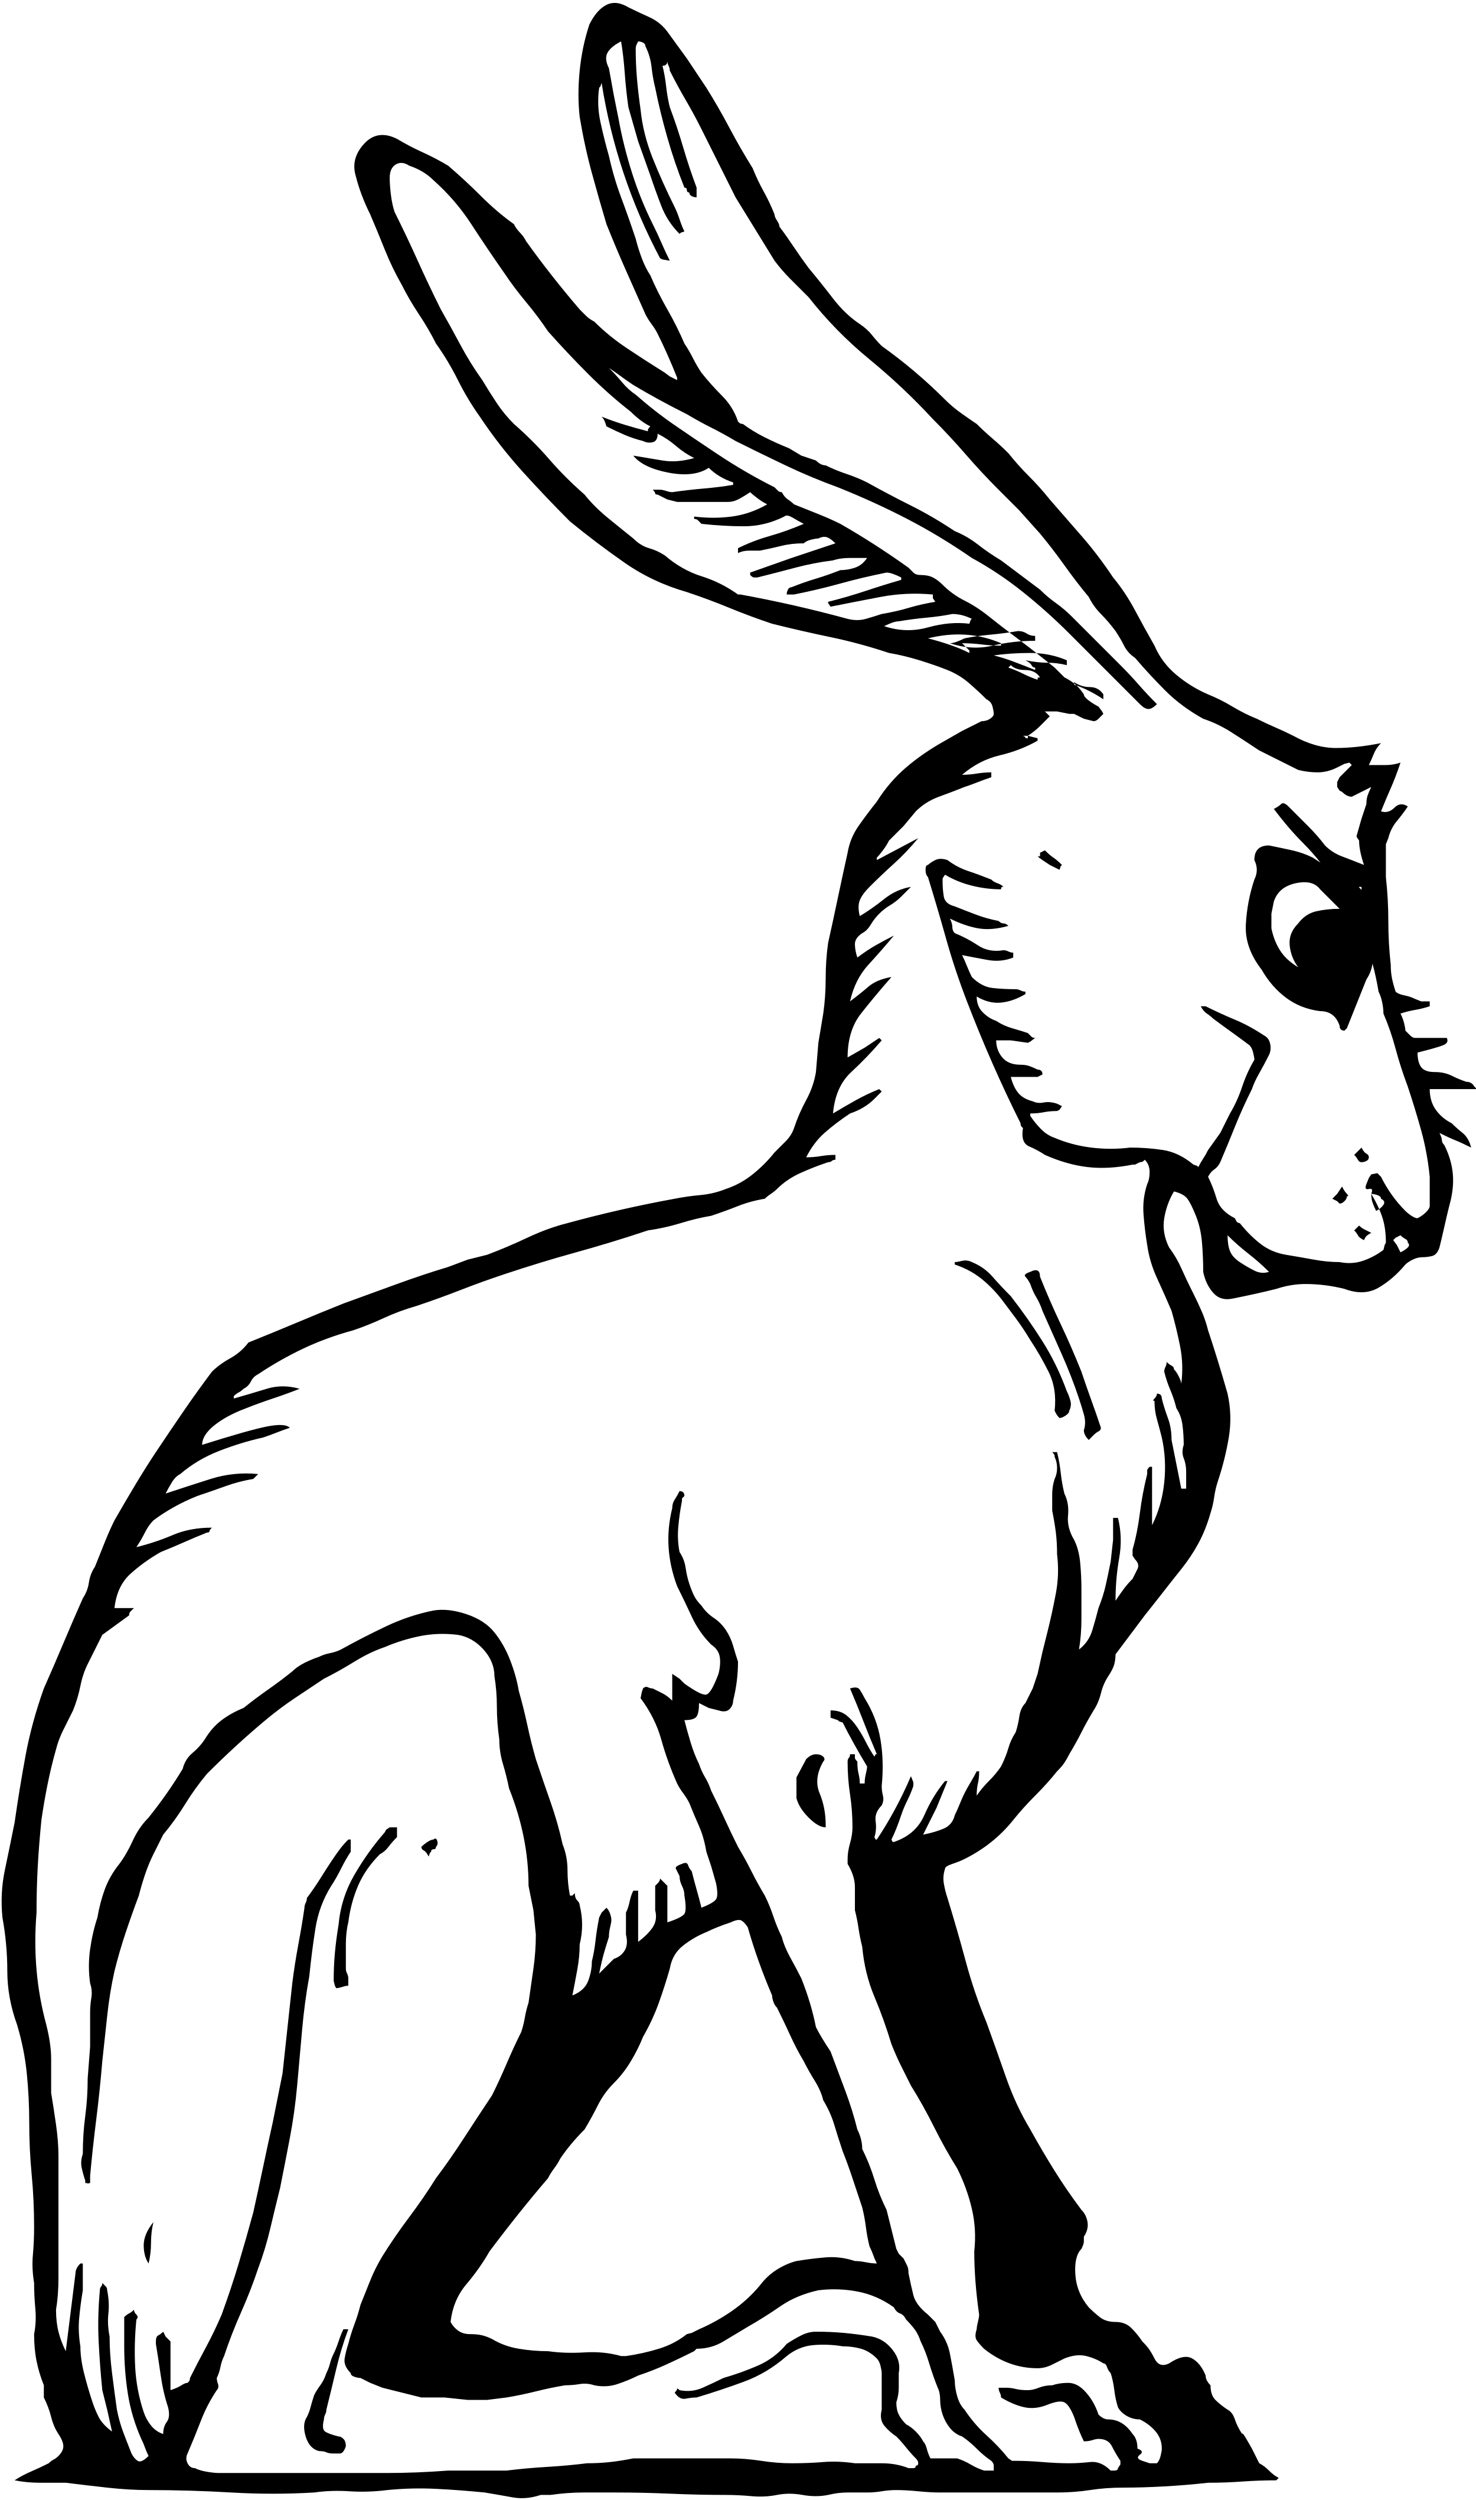 <?xml version="1.0" ?>
<svg xmlns="http://www.w3.org/2000/svg" viewBox="-1.0 0 606.0 1026.0">
	<path transform="rotate(180 0 192) translate(0 -577.0) scale(-1 1)" d="M 424.0,698.0 Q 415.0,698.0 406.5,696.0 Q 398.0,694.0 389.0,697.0 Q 390.0,697.0 391.5,697.5 Q 393.0,698.0 395.0,699.0 Q 400.0,700.0 405.5,700.5 Q 411.0,701.0 417.0,702.0 Q 419.0,702.0 420.5,701.0 Q 422.0,700.0 424.0,700.0 L 424.0,698.5 L 424.0,698.0 L 424.0,698.0 M 424.0,686.0 Q 419.0,688.0 415.0,689.5 Q 411.0,691.0 407.0,692.0 Q 414.0,693.0 422.0,693.0 Q 430.0,693.0 437.0,690.0 L 437.0,689.0 L 437.0,688.0 Q 433.0,689.0 429.0,689.0 Q 425.0,689.0 420.0,690.0 Q 422.0,689.0 422.5,688.0 Q 423.0,687.0 424.0,687.0 L 424.0,686.0 L 424.0,686.0 L 424.0,686.0 M 595.0,500.0 Q 591.0,502.0 588.5,505.5 Q 586.0,509.0 586.0,514.0 L 606.0,514.0 Q 605.0,514.0 604.0,515.5 Q 603.0,517.0 601.0,517.0 Q 598.0,518.0 595.0,519.5 Q 592.0,521.0 588.0,521.0 Q 584.0,521.0 582.5,523.0 Q 581.0,525.0 581.0,529.0 Q 589.0,531.0 591.5,532.0 Q 594.0,533.0 593.0,535.0 L 586.5,535.0 L 580.0,535.0 Q 579.0,535.0 578.0,536.0 L 576.0,538.0 Q 576.0,539.0 575.5,541.0 Q 575.0,543.0 574.0,545.0 Q 577.0,546.0 580.0,546.5 Q 583.0,547.0 586.0,548.0 L 586.0,549.0 L 586.0,550.0 L 582.5,550.0 Q 582.5,550.0 580.0,551.0 Q 578.0,552.0 575.5,552.5 Q 573.0,553.0 572.0,554.0 Q 571.0,557.0 570.5,559.5 Q 570.0,562.0 570.0,565.0 Q 569.0,574.0 569.0,583.0 Q 569.0,592.0 568.0,601.0 L 568.0,606.0 L 568.0,611.0 L 568.0,614.5 Q 568.0,614.5 569.0,617.0 Q 570.0,621.0 572.5,624.0 Q 575.0,627.0 577.0,630.0 Q 574.0,632.0 571.5,629.5 Q 569.0,627.0 566.0,628.0 Q 568.0,633.0 570.0,637.5 Q 572.0,642.0 574.0,648.0 Q 571.0,647.0 568.0,647.0 L 561.0,647.0 Q 562.0,649.0 563.0,651.5 Q 564.0,654.0 566.0,656.0 Q 556.0,654.0 547.5,654.0 Q 539.0,654.0 530.0,659.0 Q 526.0,661.0 522.5,662.5 Q 519.0,664.0 515.0,666.0 Q 510.0,668.0 505.0,671.0 Q 500.0,674.0 495.0,676.0 Q 488.0,679.0 482.0,684.0 Q 476.0,689.0 473.0,696.0 Q 469.0,703.0 465.0,710.5 Q 461.0,718.0 456.0,724.0 Q 450.0,733.0 443.5,740.5 Q 437.0,748.0 430.0,756.0 Q 426.0,761.0 421.5,765.5 Q 417.0,770.0 413.0,775.0 Q 410.0,778.0 406.5,781.0 Q 403.0,784.0 400.0,787.0 Q 397.0,789.0 393.5,791.5 Q 390.0,794.0 387.0,797.0 Q 381.0,803.0 374.5,808.5 Q 368.0,814.0 361.0,819.0 Q 359.0,821.0 357.0,823.5 Q 355.0,826.0 352.0,828.0 Q 346.0,832.0 341.0,838.5 Q 336.0,845.0 331.0,851.0 Q 328.0,855.0 325.0,859.5 Q 322.0,864.0 319.0,868.0 Q 319.0,869.0 318.0,870.5 Q 317.0,872.0 317.0,873.0 Q 315.0,878.0 312.5,882.5 Q 310.0,887.0 308.0,892.0 Q 303.0,900.0 298.5,908.5 Q 294.0,917.0 289.0,925.0 L 281.0,937.0 Q 281.0,937.0 273.0,948.0 Q 270.0,952.0 265.5,954.0 Q 261.0,956.0 257.0,958.0 Q 252.0,961.0 248.0,959.0 Q 244.0,957.0 241.0,951.0 Q 238.0,942.0 237.0,932.0 Q 236.0,922.0 237.0,913.0 Q 239.0,901.0 242.0,890.0 Q 245.0,879.0 248.0,869.0 Q 252.0,859.0 256.0,850.0 L 264.0,832.0 Q 265.0,830.0 266.5,828.0 Q 268.0,826.0 269.0,824.0 Q 271.0,820.0 273.0,815.5 Q 275.0,811.0 277.0,806.0 L 277.0,805.5 L 277.0,805.0 L 274.0,806.5 Q 274.0,806.5 272.0,808.0 Q 264.0,813.0 256.5,818.0 Q 249.0,823.0 243.0,829.0 Q 241.0,830.0 239.5,831.5 L 237.0,834.0 Q 231.0,841.0 225.5,848.0 Q 220.0,855.0 215.0,862.0 Q 214.0,864.0 212.5,865.5 Q 211.0,867.0 210.0,869.0 Q 203.0,874.0 196.5,880.5 Q 190.0,887.0 183.0,893.0 Q 178.0,896.0 172.5,898.5 Q 167.0,901.0 162.0,904.0 Q 154.0,908.0 148.5,902.0 Q 143.0,896.0 145.0,889.0 Q 146.0,885.0 147.5,881.0 Q 149.0,877.0 151.0,873.0 Q 154.0,866.0 157.0,858.5 Q 160.0,851.0 164.0,844.0 Q 167.0,838.0 171.0,832.0 Q 175.0,826.0 178.0,820.0 Q 183.0,813.0 187.0,805.0 Q 191.0,797.0 196.0,790.0 Q 204.0,778.0 213.5,767.5 Q 223.0,757.0 233.0,747.0 Q 244.0,738.0 255.5,730.0 Q 267.0,722.0 281.0,718.0 Q 290.0,715.0 298.5,711.5 Q 307.0,708.0 316.0,705.0 Q 328.0,702.0 340.0,699.5 Q 352.0,697.0 364.0,693.0 Q 370.0,692.0 376.5,690.0 Q 383.0,688.0 388.0,686.0 Q 393.0,684.0 397.0,680.5 Q 401.0,677.0 404.0,674.0 Q 406.0,673.0 406.5,671.0 Q 407.0,669.0 407.0,668.0 Q 407.0,667.0 405.5,666.0 Q 404.0,665.0 402.0,665.0 L 394.0,661.0 Q 394.0,661.0 387.0,657.0 Q 378.0,652.0 371.0,646.0 Q 364.0,640.0 359.0,632.0 Q 355.0,627.0 351.5,622.0 Q 348.0,617.0 347.0,611.0 Q 345.0,602.0 343.0,592.5 Q 341.0,583.0 339.0,574.0 Q 338.0,567.0 338.0,559.5 Q 338.0,552.0 337.0,545.0 L 335.0,533.0 Q 335.0,533.0 334.0,521.0 Q 333.0,515.0 330.0,509.5 Q 327.0,504.0 325.0,498.0 Q 324.0,495.0 321.5,492.5 L 317.0,488.0 Q 313.0,483.0 308.0,479.0 Q 303.0,475.0 297.0,473.0 Q 292.0,471.0 286.5,470.5 Q 281.0,470.0 276.0,469.0 Q 265.0,467.0 254.0,464.5 Q 243.0,462.0 232.0,459.0 Q 224.0,457.0 215.5,453.0 Q 207.0,449.0 199.0,446.0 L 191.0,444.0 Q 191.0,444.0 183.0,441.0 Q 173.0,438.0 162.0,434.0 L 140.0,426.0 Q 130.0,422.0 120.5,418.0 Q 111.0,414.0 101.0,410.0 Q 98.0,406.0 93.5,403.5 Q 89.0,401.0 86.0,398.0 Q 80.0,390.0 74.5,382.0 Q 69.0,374.0 63.0,365.0 Q 59.0,359.0 54.5,351.5 Q 50.0,344.0 46.0,337.0 Q 44.0,333.0 42.0,328.0 L 38.0,318.0 Q 36.0,315.0 35.5,311.5 Q 35.0,308.0 33.0,305.0 Q 29.0,296.0 25.0,286.5 Q 21.0,277.0 17.0,268.0 Q 12.0,254.0 9.5,240.5 Q 7.0,227.0 5.0,213.0 Q 3.0,203.0 1.0,193.5 Q -1.0,184.0 0.0,174.0 Q 2.0,163.0 2.0,152.0 Q 2.0,141.0 6.0,130.0 Q 9.0,120.0 10.0,110.0 Q 11.0,100.0 11.0,90.0 Q 11.0,79.0 12.0,68.5 Q 13.0,58.0 13.0,47.0 Q 13.0,41.0 12.5,35.5 Q 12.0,30.0 13.0,24.0 Q 13.0,19.0 13.5,13.5 Q 14.0,8.0 13.0,3.0 Q 13.0,-3.0 14.0,-8.0 Q 15.0,-13.0 17.0,-18.0 L 17.0,-20.5 L 17.0,-23.0 Q 19.0,-27.0 20.0,-31.0 Q 21.0,-35.0 23.0,-38.0 Q 25.0,-41.0 25.0,-43.0 Q 25.0,-45.0 23.0,-47.0 Q 22.0,-48.0 21.0,-48.5 Q 20.0,-49.0 19.0,-50.0 Q 15.0,-52.0 11.5,-53.5 Q 8.0,-55.0 5.0,-57.0 Q 10.0,-58.0 15.5,-58.0 L 26.0,-58.0 Q 34.0,-59.0 43.0,-60.0 Q 52.0,-61.0 60.0,-61.0 Q 77.0,-61.0 94.0,-62.0 Q 111.0,-63.0 128.0,-62.0 Q 135.0,-61.0 142.5,-61.5 Q 150.0,-62.0 158.0,-61.0 Q 168.0,-60.0 178.0,-60.5 Q 188.0,-61.0 198.0,-62.0 Q 204.0,-63.0 209.5,-64.0 Q 215.0,-65.0 221.0,-63.0 L 223.0,-63.0 L 225.0,-63.0 Q 232.0,-62.0 238.5,-62.0 L 252.0,-62.0 Q 263.0,-62.0 274.5,-62.5 Q 286.0,-63.0 297.0,-63.0 Q 302.0,-63.0 307.5,-63.5 Q 313.0,-64.0 318.0,-63.0 Q 323.0,-62.0 328.5,-63.0 Q 334.0,-64.0 339.0,-63.0 Q 343.0,-62.0 347.0,-62.0 L 355.0,-62.0 Q 358.0,-62.0 361.0,-61.5 Q 364.0,-61.0 367.0,-61.0 Q 371.0,-61.0 376.0,-61.5 Q 381.0,-62.0 385.0,-62.0 L 398.5,-62.0 L 412.0,-62.0 L 422.5,-62.0 L 433.0,-62.0 Q 440.0,-62.0 446.5,-61.0 Q 453.0,-60.0 460.0,-60.0 Q 468.0,-60.0 477.0,-59.5 Q 486.0,-59.0 495.0,-58.0 Q 502.0,-58.0 509.0,-57.5 Q 516.0,-57.0 523.0,-57.0 L 523.5,-56.5 L 524.0,-56.0 Q 522.0,-55.0 520.0,-53.0 Q 518.0,-51.0 516.0,-50.0 L 514.5,-47.0 L 513.0,-44.0 Q 513.0,-44.0 511.0,-40.5 Q 509.0,-37.0 509.0,-38.0 Q 507.0,-35.0 506.0,-32.0 Q 505.0,-29.0 503.0,-28.0 Q 500.0,-26.0 498.0,-24.0 Q 496.0,-22.0 496.0,-18.0 Q 495.0,-17.0 494.5,-16.0 Q 494.0,-15.0 494.0,-14.0 Q 492.0,-9.0 488.5,-7.0 Q 485.0,-5.0 479.0,-9.0 Q 477.0,-10.0 475.5,-9.5 Q 474.0,-9.0 473.0,-7.0 Q 472.0,-5.0 471.0,-3.5 Q 470.0,-2.0 468.0,0.0 Q 466.0,3.0 463.5,5.5 Q 461.0,8.0 457.0,8.0 Q 453.0,8.0 450.5,10.0 Q 448.0,12.0 446.0,14.0 Q 441.0,20.0 440.5,27.5 Q 440.0,35.0 443.0,38.0 Q 444.0,40.0 444.0,41.0 L 444.0,43.0 Q 446.0,46.0 445.5,49.0 Q 445.0,52.0 443.0,54.0 Q 437.0,62.0 432.0,70.0 Q 427.0,78.0 422.0,87.0 Q 416.0,97.0 412.0,108.5 Q 408.0,120.0 404.0,131.0 Q 399.0,143.0 395.5,156.0 Q 392.0,169.0 388.0,182.0 Q 387.0,185.0 386.5,188.0 Q 386.0,191.0 387.0,194.0 Q 387.0,195.0 390.0,196.0 Q 393.0,197.0 395.0,198.0 L 395.0,198.0 L 395.0,198.0 Q 401.0,201.0 406.0,205.0 Q 411.0,209.0 415.0,214.0 Q 419.0,219.0 424.0,224.0 Q 429.0,229.0 433.0,234.0 Q 435.0,236.0 436.0,237.5 Q 437.0,239.0 438.0,241.0 Q 441.0,246.0 443.0,250.0 Q 445.0,254.0 448.0,259.0 Q 450.0,262.0 451.0,266.0 Q 452.0,270.0 454.0,273.0 Q 456.0,276.0 456.5,278.0 Q 457.0,280.0 457.0,282.0 L 463.0,290.0 L 469.0,298.0 Q 473.0,303.0 476.5,307.5 Q 480.0,312.0 484.0,317.0 Q 488.0,322.0 491.0,327.5 Q 494.0,333.0 496.0,340.0 Q 497.0,343.0 497.5,346.5 Q 498.0,350.0 499.0,353.0 Q 502.0,362.0 503.5,371.0 Q 505.0,380.0 503.0,389.0 Q 501.0,396.0 499.0,402.5 Q 497.0,409.0 495.0,415.0 Q 494.0,419.0 492.5,422.5 Q 491.0,426.0 489.0,430.0 L 488.5,431.0 L 488.0,432.0 Q 486.0,436.0 484.0,440.5 Q 482.0,445.0 479.0,449.0 Q 476.0,455.0 477.0,461.0 Q 478.0,467.0 481.0,472.0 Q 485.0,471.0 486.5,469.0 Q 488.0,467.0 490.0,462.0 Q 492.0,457.0 492.5,451.0 Q 493.0,445.0 493.0,439.0 Q 494.0,434.0 497.0,430.5 Q 500.0,427.0 505.0,428.0 Q 510.0,429.0 514.5,430.0 Q 519.0,431.0 523.0,432.0 Q 526.0,433.0 529.0,433.5 Q 532.0,434.0 535.0,434.0 Q 539.0,434.0 543.0,433.5 Q 547.0,433.0 551.0,432.0 Q 559.0,429.0 565.0,432.5 Q 571.0,436.0 576.0,442.0 Q 577.0,443.0 579.0,444.0 Q 581.0,445.0 583.0,445.0 Q 585.0,445.0 587.0,445.5 Q 589.0,446.0 590.0,449.0 Q 591.0,453.0 592.0,457.5 Q 593.0,462.0 594.0,466.0 Q 596.0,473.0 595.5,479.0 Q 595.0,485.0 592.0,491.0 Q 591.0,492.0 591.0,493.0 Q 591.0,494.0 590.0,496.0 Q 594.0,494.0 596.5,493.0 Q 599.0,492.0 603.0,490.0 Q 602.0,494.0 599.5,496.0 Q 597.0,498.0 595.0,500.0 L 595.0,500.0 M 347.0,707.0 Q 336.0,710.0 325.0,712.5 Q 314.0,715.0 303.0,717.0 L 302.5,717.0 L 302.0,717.0 Q 295.0,722.0 287.0,724.5 Q 279.0,727.0 272.0,733.0 Q 269.0,735.0 265.5,736.0 Q 262.0,737.0 259.0,740.0 Q 254.0,744.0 248.5,748.5 Q 243.0,753.0 239.0,758.0 Q 231.0,765.0 224.5,772.5 Q 218.0,780.0 210.0,787.0 Q 206.0,791.0 203.0,795.5 Q 200.0,800.0 197.0,805.0 Q 192.0,812.0 188.0,819.5 Q 184.0,827.0 180.0,834.0 Q 175.0,844.0 170.5,854.0 Q 166.0,864.0 161.0,874.0 Q 160.0,877.0 159.5,881.0 Q 159.0,885.0 159.0,888.0 Q 159.0,892.0 161.5,893.5 Q 164.0,895.0 167.0,893.0 Q 170.0,892.0 172.5,890.5 Q 175.0,889.0 177.0,887.0 Q 186.0,879.0 192.5,869.0 Q 199.0,859.0 206.0,849.0 Q 210.0,843.0 215.0,837.0 Q 220.0,831.0 224.0,825.0 Q 232.0,816.0 240.5,807.5 Q 249.0,799.0 258.0,792.0 Q 260.0,790.0 262.0,788.5 Q 264.0,787.0 266.0,786.0 Q 265.0,785.0 265.0,784.5 L 265.0,784.0 Q 261.0,785.0 256.0,786.5 Q 251.0,788.0 246.0,790.0 Q 247.0,789.0 247.5,787.5 L 248.0,786.0 Q 252.0,784.0 255.5,782.5 Q 259.0,781.0 263.0,780.0 Q 265.0,779.0 267.0,779.5 Q 269.0,780.0 269.0,783.0 Q 273.0,781.0 276.5,778.0 Q 280.0,775.0 284.0,773.0 Q 277.0,771.0 271.0,772.0 L 259.0,774.0 Q 263.0,769.0 273.5,767.0 Q 284.0,765.0 290.0,769.0 Q 292.0,767.0 294.5,765.5 Q 297.0,764.0 300.0,763.0 L 300.0,762.5 L 300.0,762.0 Q 294.0,761.0 288.0,760.5 Q 282.0,760.0 275.0,759.0 Q 274.0,759.0 272.5,759.5 Q 271.0,760.0 270.0,760.0 L 268.5,760.0 L 267.0,760.0 Q 268.0,759.0 268.0,758.5 Q 268.0,758.0 269.0,758.0 L 273.0,756.0 Q 273.0,756.0 277.0,755.0 L 287.5,755.0 L 298.0,755.0 Q 300.0,755.0 302.0,756.0 Q 304.0,757.0 307.0,759.0 Q 308.0,758.0 310.0,756.5 Q 312.0,755.0 314.0,754.0 Q 307.0,750.0 299.5,749.0 Q 292.0,748.0 284.0,749.0 L 284.0,748.5 L 284.0,748.0 Q 285.0,748.0 285.5,747.5 L 287.0,746.0 Q 296.0,745.0 304.5,745.0 Q 313.0,745.0 321.0,749.0 Q 322.0,750.0 324.5,748.5 Q 327.0,747.0 329.0,746.0 Q 322.0,743.0 315.0,741.0 Q 308.0,739.0 302.0,736.0 L 302.0,735.0 L 302.0,734.0 Q 304.0,735.0 306.5,735.0 L 311.0,735.0 Q 316.0,736.0 320.0,737.0 Q 324.0,738.0 329.0,738.0 Q 330.0,739.0 332.0,739.5 Q 334.0,740.0 335.0,740.0 Q 337.0,741.0 338.5,740.5 Q 340.0,740.0 342.0,738.0 L 324.0,732.0 Q 324.0,732.0 307.0,726.0 L 307.0,725.5 L 307.0,725.0 Q 308.0,724.0 308.5,724.0 L 310.0,724.0 Q 318.0,726.0 325.5,728.0 Q 333.0,730.0 341.0,731.0 Q 344.0,732.0 348.0,732.0 L 355.0,732.0 Q 353.0,729.0 350.0,728.0 Q 347.0,727.0 344.0,727.0 Q 339.0,725.0 334.0,723.5 Q 329.0,722.0 324.0,720.0 Q 323.0,720.0 322.5,719.0 Q 322.0,718.0 322.0,717.0 L 323.5,717.0 L 325.0,717.0 Q 335.0,719.0 344.0,721.5 Q 353.0,724.0 363.0,726.0 Q 364.0,726.0 365.5,725.5 Q 367.0,725.0 369.0,724.0 L 369.0,723.5 L 369.0,723.0 Q 362.0,721.0 354.5,718.5 Q 347.0,716.0 339.0,714.0 L 339.0,713.5 Q 339.0,713.5 340.0,712.0 Q 350.0,714.0 360.5,716.0 Q 371.0,718.0 382.0,717.0 L 382.0,715.5 Q 382.0,715.5 383.0,714.0 Q 377.0,713.0 372.0,711.5 Q 367.0,710.0 361.0,709.0 Q 358.0,708.0 354.5,707.0 Q 351.0,706.0 347.0,707.0 L 347.0,707.0 M 362.0,704.0 Q 364.0,705.0 365.5,705.5 Q 367.0,706.0 368.0,706.0 Q 374.0,707.0 379.5,707.5 Q 385.0,708.0 390.0,709.0 Q 392.0,709.0 394.0,708.5 Q 396.0,708.0 398.0,707.0 L 397.5,706.5 Q 397.5,706.5 397.0,705.0 Q 389.0,706.0 380.0,703.5 Q 371.0,701.0 362.0,704.0 L 362.0,704.0 M 394.0,697.0 L 396.0,695.0 L 397.0,694.0 L 397.0,693.5 L 397.0,693.0 Q 393.0,695.0 388.5,696.5 Q 384.0,698.0 380.0,699.0 Q 388.0,701.0 395.5,700.5 Q 403.0,700.0 410.0,697.0 L 410.0,696.5 L 410.0,696.0 Q 406.0,696.0 402.0,696.5 Q 398.0,697.0 394.0,697.0 L 394.0,697.0 M 508.0,443.0 Q 505.0,445.0 504.0,447.5 Q 503.0,450.0 503.0,454.0 Q 507.0,450.0 511.5,446.5 Q 516.0,443.0 520.0,439.0 Q 517.0,438.0 514.0,439.5 Q 511.0,441.0 508.0,443.0 L 508.0,443.0 M 586.0,466.0 Q 586.0,465.0 584.5,463.5 Q 583.0,462.0 581.0,461.0 Q 580.0,461.0 578.5,462.0 Q 577.0,463.0 576.0,464.0 Q 573.0,467.0 570.5,470.5 Q 568.0,474.0 566.0,478.0 L 564.5,479.5 Q 564.5,479.5 562.0,479.0 L 561.0,477.5 Q 561.0,477.5 560.0,475.0 Q 559.0,472.5 561.0,473.0 Q 563.0,473.5 562.0,471.0 Q 565.0,466.0 566.5,461.5 Q 568.0,457.0 568.0,451.0 L 567.5,450.0 Q 567.5,450.0 567.0,448.0 Q 563.0,445.0 558.5,443.5 Q 554.0,442.0 549.0,443.0 Q 544.0,443.0 538.5,444.0 Q 533.0,445.0 527.0,446.0 Q 521.0,447.0 516.5,450.5 Q 512.0,454.0 508.0,459.0 Q 507.0,459.0 506.5,460.0 L 506.0,461.0 Q 500.0,464.0 498.5,469.0 Q 497.0,474.0 495.0,478.0 Q 496.0,480.0 497.5,481.0 Q 499.0,482.0 500.0,484.0 Q 503.0,491.0 506.0,498.5 Q 509.0,506.0 513.0,514.0 Q 514.0,517.0 516.0,520.5 Q 518.0,524.0 520.0,528.0 Q 521.0,530.0 520.5,532.5 Q 520.0,535.0 518.0,536.0 Q 512.0,540.0 506.0,542.5 Q 500.0,545.0 494.0,548.0 L 493.5,548.0 L 492.0,548.0 Q 493.0,546.0 494.5,545.0 Q 496.0,544.0 497.0,543.0 Q 501.0,540.0 504.5,537.5 Q 508.0,535.0 512.0,532.0 Q 513.0,531.0 513.5,529.0 Q 514.0,527.0 514.0,526.0 Q 511.0,521.0 509.0,515.0 Q 507.0,509.0 504.0,504.0 L 500.0,496.0 Q 500.0,496.0 495.0,489.0 Q 494.0,487.0 493.0,485.5 Q 492.0,484.0 491.0,482.0 L 490.5,482.5 Q 490.5,482.5 489.0,483.0 Q 483.0,488.0 476.5,489.0 Q 470.0,490.0 463.0,490.0 Q 455.0,489.0 447.0,490.0 Q 439.0,491.0 432.0,494.0 Q 429.0,495.0 426.5,497.5 Q 424.0,500.0 422.0,503.0 L 422.0,503.0 L 422.0,504.0 Q 425.0,504.0 427.5,504.5 Q 430.0,505.0 433.0,505.0 L 434.0,505.5 Q 434.0,505.5 435.0,507.0 L 434.0,507.5 L 433.0,508.0 Q 430.0,509.0 427.5,508.5 Q 425.0,508.0 423.0,509.0 Q 419.0,510.0 417.0,512.5 Q 415.0,515.0 414.0,519.0 L 419.5,519.0 L 425.0,519.0 L 426.0,519.5 L 427.0,520.0 Q 427.0,521.0 426.5,521.5 Q 426.0,522.0 425.0,522.0 Q 423.0,523.0 421.5,523.5 Q 420.0,524.0 418.0,524.0 Q 413.0,524.0 410.5,527.0 Q 408.0,530.0 408.0,534.0 L 414.0,534.0 Q 414.0,534.0 421.0,533.0 L 422.0,533.5 Q 422.0,533.5 424.0,535.0 Q 423.0,535.0 422.5,535.5 L 421.0,537.0 Q 418.0,538.0 414.5,539.0 Q 411.0,540.0 408.0,542.0 Q 405.0,543.0 402.5,545.5 Q 400.0,548.0 400.0,552.0 Q 405.0,549.0 410.0,549.5 Q 415.0,550.0 420.0,553.0 L 420.0,553.5 L 420.0,554.0 Q 419.0,554.0 418.0,554.5 Q 417.0,555.0 416.0,555.0 Q 411.0,555.0 406.5,555.5 Q 402.0,556.0 398.0,560.0 Q 397.0,562.0 396.0,564.5 Q 395.0,567.0 394.0,569.0 Q 399.0,568.0 404.5,567.0 Q 410.0,566.0 415.0,568.0 L 415.0,569.5 L 415.0,570.0 Q 414.0,570.0 413.0,570.5 Q 412.0,571.0 411.0,571.0 Q 405.0,570.0 400.5,573.0 Q 396.0,576.0 391.0,578.0 Q 390.0,579.0 390.0,580.5 Q 390.0,582.0 389.0,584.0 Q 395.0,581.0 400.5,580.0 Q 406.0,579.0 413.0,581.0 Q 412.0,582.0 411.0,582.0 Q 410.0,582.0 409.0,583.0 Q 404.0,584.0 400.0,585.5 Q 396.0,587.0 391.0,589.0 Q 387.0,590.0 386.5,593.0 Q 386.0,596.0 386.0,599.0 L 386.0,600.5 Q 386.0,600.5 387.0,602.0 Q 392.0,599.0 398.0,597.5 Q 404.0,596.0 410.0,596.0 Q 410.0,597.0 410.5,597.0 L 411.0,597.0 Q 410.0,598.0 408.5,598.5 Q 407.0,599.0 406.0,600.0 Q 401.0,602.0 396.5,603.5 Q 392.0,605.0 388.0,608.0 Q 385.0,609.0 383.0,608.0 Q 381.0,607.0 380.0,606.0 Q 379.0,606.0 379.0,604.0 Q 379.0,602.0 380.0,601.0 Q 384.0,588.0 387.5,575.5 Q 391.0,563.0 396.0,550.0 Q 401.0,537.0 406.5,524.5 Q 412.0,512.0 418.0,500.0 Q 418.0,499.0 418.5,498.5 L 419.0,498.0 Q 418.0,492.0 421.5,490.5 Q 425.0,489.0 428.0,487.0 Q 437.0,483.0 445.5,482.0 Q 454.0,481.0 464.0,483.0 L 465.0,483.0 Q 465.0,483.0 467.0,484.0 Q 468.0,484.0 468.5,484.5 L 469.0,485.0 Q 471.0,483.0 471.0,480.0 Q 471.0,477.0 470.0,475.0 Q 468.0,469.0 468.5,462.5 Q 469.0,456.0 470.0,450.0 Q 471.0,443.0 474.0,436.5 Q 477.0,430.0 480.0,423.0 Q 482.0,416.0 483.5,408.5 Q 485.0,401.0 484.0,393.0 Q 484.0,394.0 483.0,396.0 Q 482.0,398.0 481.0,399.0 Q 481.0,400.0 480.0,400.5 Q 479.0,401.0 478.0,402.0 Q 478.0,401.0 477.5,400.0 Q 477.0,399.0 477.0,398.0 Q 478.0,394.0 479.5,390.5 Q 481.0,387.0 482.0,383.0 Q 484.0,380.0 484.5,376.0 Q 485.0,372.0 485.0,368.0 Q 484.0,365.0 485.0,362.5 Q 486.0,360.0 486.0,357.0 L 486.0,353.0 L 486.0,350.0 L 484.5,350.0 L 484.0,350.0 L 482.0,360.0 L 480.0,370.0 Q 480.0,375.0 478.5,379.0 Q 477.0,383.0 476.0,387.0 Q 476.0,388.0 475.5,388.5 Q 475.0,389.0 474.0,389.0 Q 474.0,388.0 473.0,387.0 Q 472.0,386.0 473.0,386.0 Q 473.0,382.0 474.0,378.5 Q 475.0,375.0 476.0,371.0 Q 478.0,362.0 477.0,352.5 Q 476.0,343.0 472.0,335.0 L 472.0,359.0 L 471.5,359.0 L 471.0,359.0 Q 470.0,358.0 470.0,357.5 L 470.0,356.0 Q 468.0,348.0 467.0,340.0 Q 466.0,332.0 464.0,325.0 L 464.0,322.5 Q 464.0,322.5 465.0,321.0 Q 467.0,319.0 466.0,317.0 L 464.0,313.0 Q 462.0,311.0 460.5,309.0 Q 459.0,307.0 457.0,304.0 Q 457.0,313.0 458.5,321.5 Q 460.0,330.0 458.0,338.0 L 457.0,338.0 L 456.0,338.0 L 456.0,329.0 Q 456.0,329.0 455.0,320.0 Q 454.0,315.0 453.0,310.5 Q 452.0,306.0 450.0,301.0 Q 449.0,297.0 447.5,292.0 Q 446.0,287.0 442.0,284.0 Q 443.0,290.0 443.0,296.5 L 443.0,309.0 Q 443.0,314.0 442.5,319.5 Q 442.0,325.0 440.0,329.0 Q 437.0,334.0 437.5,339.0 Q 438.0,344.0 436.0,348.0 Q 435.0,352.0 434.5,356.5 Q 434.0,361.0 433.0,365.0 L 432.5,365.0 L 431.0,365.0 Q 432.0,364.0 432.0,363.5 L 432.0,363.0 Q 433.0,361.0 433.0,358.5 Q 433.0,356.0 432.0,354.0 Q 431.0,351.0 431.0,347.5 L 431.0,341.0 Q 432.0,336.0 432.5,332.0 Q 433.0,328.0 433.0,323.0 Q 434.0,315.0 432.5,307.0 Q 431.0,299.0 429.0,291.0 L 427.0,283.0 Q 427.0,283.0 425.0,274.0 L 423.0,268.0 Q 423.0,268.0 420.0,262.0 Q 418.0,260.0 417.5,256.5 Q 417.0,253.0 416.0,250.0 Q 414.0,247.0 413.0,243.5 Q 412.0,240.0 410.0,236.0 Q 408.0,233.0 405.0,230.0 Q 402.0,227.0 400.0,224.0 Q 400.0,227.0 400.5,229.0 Q 401.0,231.0 401.0,234.0 L 400.5,234.0 L 400.0,234.0 Q 399.0,232.0 397.5,229.5 Q 396.0,227.0 395.0,225.0 Q 394.0,223.0 393.0,220.5 Q 392.0,218.0 391.0,216.0 Q 390.0,212.0 386.5,210.5 Q 383.0,209.0 378.0,208.0 L 383.5,219.0 Q 383.5,219.0 388.0,230.0 L 387.5,230.0 L 387.0,230.0 Q 382.0,224.0 378.5,216.0 Q 375.0,208.0 366.0,205.0 L 365.5,205.0 Q 365.5,205.0 365.0,206.0 Q 366.0,208.0 367.0,210.5 Q 368.0,213.0 369.0,216.0 Q 370.0,219.0 371.5,222.0 Q 373.0,225.0 374.0,228.0 L 374.0,229.5 Q 374.0,229.5 373.0,232.0 Q 370.0,225.0 366.5,218.5 Q 363.0,212.0 359.0,206.0 L 358.5,206.0 Q 358.5,206.0 358.0,207.0 Q 359.0,210.0 358.5,213.5 Q 358.0,217.0 361.0,220.0 Q 362.0,222.0 361.5,224.0 Q 361.0,226.0 361.0,228.0 Q 362.0,238.0 360.5,247.0 Q 359.0,256.0 354.0,264.0 Q 353.0,266.0 352.0,267.5 Q 351.0,269.0 348.0,268.0 Q 351.0,261.0 353.5,254.5 Q 356.0,248.0 359.0,241.0 L 358.5,241.0 Q 358.5,241.0 358.0,240.0 Q 356.0,243.0 354.5,246.0 Q 353.0,249.0 351.0,252.0 Q 349.0,255.0 346.5,257.0 Q 344.0,259.0 340.0,259.0 L 340.0,256.0 Q 340.0,256.0 343.0,255.0 L 343.5,254.5 Q 343.5,254.5 345.0,254.0 Q 347.0,250.0 349.5,245.5 Q 352.0,241.0 355.0,236.0 Q 355.0,235.0 354.5,233.0 Q 354.0,231.0 354.0,229.0 L 353.5,229.0 L 352.0,229.0 Q 352.0,231.0 351.5,233.0 Q 351.0,235.0 351.0,238.0 Q 350.0,239.0 350.0,239.5 L 350.0,241.0 L 349.0,241.0 L 348.0,241.0 Q 348.0,240.0 347.5,239.5 Q 347.0,239.0 347.0,238.0 Q 347.0,231.0 348.0,224.5 Q 349.0,218.0 349.0,211.0 Q 349.0,208.0 348.0,204.5 Q 347.0,201.0 347.0,198.0 L 347.0,196.5 L 347.0,196.0 Q 350.0,191.0 350.0,186.5 L 350.0,177.0 Q 351.0,173.0 351.5,169.5 Q 352.0,166.0 353.0,162.0 Q 354.0,151.0 358.0,141.5 Q 362.0,132.0 365.0,122.0 Q 367.0,117.0 369.0,113.0 L 373.0,105.0 Q 378.0,97.0 382.5,88.0 Q 387.0,79.0 392.0,71.0 Q 396.0,63.0 398.0,54.5 Q 400.0,46.0 399.0,37.0 Q 399.0,31.0 399.5,24.5 Q 400.0,18.0 401.0,11.0 Q 401.0,10.0 400.5,8.0 Q 400.0,6.0 400.0,5.0 Q 399.0,2.0 400.0,0.5 Q 401.0,-1.0 403.0,-3.0 Q 408.0,-7.0 413.5,-9.0 Q 419.0,-11.0 425.0,-11.0 Q 428.0,-11.0 431.0,-9.5 L 436.0,-7.0 Q 441.0,-5.0 445.0,-6.0 Q 449.0,-7.0 452.0,-9.0 Q 453.0,-9.0 453.5,-10.5 Q 454.0,-12.0 455.0,-13.0 Q 456.0,-16.0 456.5,-20.0 Q 457.0,-24.0 458.0,-27.0 Q 459.0,-29.0 461.5,-30.5 Q 464.0,-32.0 467.0,-32.0 Q 471.0,-34.0 473.5,-37.0 Q 476.0,-40.0 476.0,-44.0 Q 476.0,-45.0 475.5,-47.0 Q 475.0,-49.0 474.0,-50.0 L 471.0,-50.0 Q 471.0,-50.0 468.0,-49.0 Q 465.0,-48.0 467.0,-46.5 Q 469.0,-45.0 466.0,-44.0 Q 466.0,-42.0 465.5,-40.5 Q 465.0,-39.0 464.0,-38.0 Q 462.0,-35.0 459.5,-33.5 Q 457.0,-32.0 454.0,-32.0 Q 453.0,-32.0 452.0,-31.5 Q 451.0,-31.0 450.0,-30.0 Q 449.0,-27.0 447.5,-24.5 Q 446.0,-22.0 444.0,-20.0 Q 441.0,-17.0 437.5,-17.0 Q 434.0,-17.0 431.0,-18.0 Q 428.0,-18.0 425.5,-19.0 Q 423.0,-20.0 421.0,-20.0 Q 418.0,-20.0 416.0,-19.5 Q 414.0,-19.0 412.0,-19.0 L 410.5,-19.0 L 409.0,-19.0 Q 409.0,-20.0 409.5,-21.0 Q 410.0,-22.0 410.0,-23.0 Q 415.0,-26.0 419.5,-27.0 Q 424.0,-28.0 429.0,-26.0 Q 434.0,-24.0 436.0,-25.0 Q 438.0,-26.0 440.0,-31.0 Q 441.0,-34.0 442.0,-36.5 Q 443.0,-39.0 444.0,-41.0 Q 446.0,-41.0 447.5,-40.5 Q 449.0,-40.0 450.0,-40.0 Q 454.0,-40.0 455.5,-43.0 Q 457.0,-46.0 459.0,-49.0 L 459.0,-50.5 Q 459.0,-50.5 458.0,-52.0 Q 458.0,-53.0 456.5,-53.0 L 455.0,-53.0 Q 451.0,-49.0 446.5,-49.5 Q 442.0,-50.0 438.0,-50.0 Q 433.0,-50.0 427.0,-49.5 Q 421.0,-49.0 416.0,-49.0 L 414.5,-49.0 Q 414.5,-49.0 413.0,-48.0 Q 409.0,-43.0 404.0,-38.5 Q 399.0,-34.0 395.0,-28.0 Q 393.0,-26.0 392.0,-22.5 Q 391.0,-19.0 391.0,-16.0 Q 390.0,-10.0 389.0,-5.0 Q 388.0,0.0 385.0,4.0 L 383.0,8.0 Q 383.0,8.0 380.0,11.0 Q 375.0,15.0 374.0,19.0 Q 373.0,23.0 372.0,28.0 Q 372.0,30.0 371.5,31.0 L 370.0,34.0 L 368.0,36.0 Q 368.0,36.0 367.0,38.0 L 365.0,46.0 L 363.0,54.0 Q 360.0,60.0 358.0,66.5 Q 356.0,73.0 353.0,79.0 Q 353.0,81.0 352.5,83.0 Q 352.0,85.0 351.0,87.0 Q 349.0,95.0 346.0,103.0 L 340.0,119.0 Q 338.0,122.0 336.5,124.5 Q 335.0,127.0 334.0,129.0 Q 333.0,134.0 331.5,139.0 Q 330.0,144.0 328.0,149.0 Q 326.0,153.0 323.5,157.5 Q 321.0,162.0 320.0,166.0 Q 318.0,170.0 316.5,174.5 Q 315.0,179.0 313.0,183.0 Q 310.0,188.0 307.5,193.0 Q 305.0,198.0 302.0,203.0 Q 299.0,209.0 296.5,214.5 Q 294.0,220.0 291.0,226.0 Q 290.0,229.0 288.5,231.5 Q 287.0,234.0 286.0,237.0 Q 284.0,241.0 282.5,246.0 Q 281.0,251.0 280.0,255.0 Q 284.0,255.0 285.0,256.5 Q 286.0,258.0 286.0,262.0 L 290.0,260.0 Q 290.0,260.0 294.0,259.0 Q 297.0,258.0 298.5,259.5 Q 300.0,261.0 300.0,263.0 Q 301.0,267.0 301.5,271.0 Q 302.0,275.0 302.0,279.0 Q 301.0,282.0 300.0,285.5 Q 299.0,289.0 297.0,292.0 Q 295.0,295.0 292.0,297.0 Q 289.0,299.0 287.0,302.0 Q 285.0,304.0 284.0,306.0 Q 283.0,308.0 282.0,311.0 Q 281.0,314.0 280.5,317.5 Q 280.0,321.0 278.0,324.0 Q 277.0,329.0 277.5,334.5 Q 278.0,340.0 279.0,345.0 L 279.0,346.0 Q 279.0,346.0 280.0,347.0 Q 280.0,348.0 279.5,348.5 Q 279.0,349.0 278.0,349.0 Q 277.0,347.0 276.0,345.5 Q 275.0,344.0 275.0,342.0 Q 273.0,334.0 273.5,326.0 Q 274.0,318.0 277.0,310.0 Q 280.0,304.0 283.0,297.5 Q 286.0,291.0 291.0,286.0 Q 294.0,284.0 294.5,281.0 Q 295.0,278.0 294.0,274.0 Q 291.0,266.0 289.0,265.5 Q 287.0,265.0 280.0,270.0 L 278.0,272.0 Q 278.0,272.0 275.0,274.0 L 275.0,268.5 L 275.0,263.0 Q 273.0,265.0 271.0,266.0 L 267.0,268.0 Q 266.0,268.0 265.0,268.5 Q 264.0,269.0 263.0,268.0 L 262.5,266.5 Q 262.5,266.5 262.0,264.0 Q 268.0,256.0 270.5,247.0 Q 273.0,238.0 277.0,229.0 Q 278.0,227.0 279.5,225.0 Q 281.0,223.0 282.0,221.0 Q 284.0,216.0 286.0,211.5 Q 288.0,207.0 289.0,201.0 L 291.0,195.0 Q 291.0,195.0 293.0,188.0 Q 294.0,183.0 293.0,181.5 Q 292.0,180.0 287.0,178.0 Q 286.0,182.0 285.0,185.5 Q 284.0,189.0 283.0,193.0 Q 282.0,194.0 281.5,195.5 Q 281.0,197.0 279.0,196.0 Q 276.0,195.0 276.5,194.0 L 278.0,191.0 Q 278.0,189.0 279.0,187.0 Q 280.0,185.0 280.0,183.0 Q 281.0,177.0 280.0,175.5 Q 279.0,174.0 273.0,172.0 L 273.0,174.5 L 273.0,177.0 L 273.0,181.5 L 273.0,187.0 L 271.5,188.5 L 270.0,190.0 Q 270.0,189.0 269.0,188.0 L 268.0,187.0 L 268.0,182.0 L 268.0,177.0 Q 269.0,173.0 267.0,170.0 Q 265.0,167.0 261.0,164.0 L 261.0,185.0 L 259.5,185.0 L 259.0,185.0 Q 258.0,183.0 257.5,180.5 Q 257.0,178.0 256.0,176.0 L 256.0,171.5 L 256.0,167.0 Q 257.0,163.0 255.5,160.5 Q 254.0,158.0 251.0,157.0 L 248.5,154.5 L 245.0,151.0 Q 246.0,156.0 247.0,159.5 Q 248.0,163.0 249.0,166.0 Q 249.0,168.0 249.5,170.0 Q 250.0,172.0 250.0,173.0 Q 250.0,174.0 249.5,175.5 Q 249.0,177.0 248.0,178.0 L 246.0,176.0 Q 246.0,176.0 245.0,174.0 Q 244.0,169.0 243.5,164.5 Q 243.0,160.0 242.0,156.0 Q 242.0,152.0 240.5,148.0 Q 239.0,144.0 234.0,142.0 Q 235.0,147.0 236.0,152.5 Q 237.0,158.0 237.0,163.0 Q 238.0,167.0 238.0,171.0 Q 238.0,175.0 237.0,179.0 Q 237.0,180.0 236.0,181.0 Q 235.0,182.0 235.0,184.0 L 234.0,183.0 L 233.0,183.0 Q 232.0,188.0 232.0,193.5 Q 232.0,199.0 230.0,204.0 Q 228.0,213.0 225.0,221.5 Q 222.0,230.0 219.0,239.0 Q 217.0,246.0 215.5,253.0 Q 214.0,260.0 212.0,267.0 Q 211.0,273.0 208.5,279.5 Q 206.0,286.0 202.0,291.0 Q 198.0,296.0 190.5,298.5 Q 183.0,301.0 177.0,300.0 Q 167.0,298.0 157.5,293.5 Q 148.0,289.0 139.0,284.0 Q 137.0,283.0 134.5,282.5 Q 132.0,282.0 130.0,281.0 Q 127.0,280.0 124.0,278.5 Q 121.0,277.0 119.0,275.0 Q 114.0,271.0 109.0,267.5 Q 104.0,264.0 99.0,260.0 Q 94.0,258.0 90.0,255.0 Q 86.0,252.0 83.0,247.0 Q 81.0,244.0 78.0,241.5 Q 75.0,239.0 74.0,235.0 Q 71.0,230.0 67.5,225.0 Q 64.0,220.0 60.0,215.0 Q 56.0,211.0 53.5,205.5 Q 51.0,200.0 48.0,196.0 Q 44.0,191.0 42.0,185.5 Q 40.0,180.0 39.0,174.0 Q 37.0,168.0 36.0,161.0 Q 35.0,154.0 36.0,147.0 Q 37.0,144.0 36.5,141.0 Q 36.0,138.0 36.0,135.0 L 36.0,121.0 Q 36.0,121.0 35.0,108.0 Q 35.0,100.0 34.0,92.5 Q 33.0,85.0 33.0,77.0 Q 32.0,74.0 32.5,71.5 Q 33.0,69.0 34.0,66.0 L 34.0,65.0 L 35.0,65.0 Q 35.0,64.0 35.0,64.5 Q 35.0,65.0 36.0,65.0 L 36.0,66.0 L 36.0,68.0 Q 37.0,79.0 38.5,91.0 Q 40.0,103.0 41.0,115.0 Q 42.0,124.0 43.0,133.5 Q 44.0,143.0 46.0,152.0 Q 48.0,160.0 50.5,167.5 Q 53.0,175.0 56.0,183.0 Q 57.0,187.0 58.5,191.5 Q 60.0,196.0 62.0,200.0 L 64.0,204.0 L 66.0,208.0 Q 71.0,214.0 75.0,220.5 Q 79.0,227.0 84.0,233.0 Q 90.0,239.0 96.0,244.5 Q 102.0,250.0 108.0,255.0 Q 114.0,260.0 120.0,264.0 L 132.0,272.0 Q 138.0,275.0 144.5,279.0 Q 151.0,283.0 157.0,285.0 Q 164.0,288.0 171.5,289.5 Q 179.0,291.0 187.0,290.0 Q 193.0,289.0 197.5,284.0 Q 202.0,279.0 202.0,273.0 Q 203.0,267.0 203.0,260.5 Q 203.0,254.0 204.0,247.0 Q 204.0,242.0 205.5,237.0 Q 207.0,232.0 208.0,227.0 Q 210.0,222.0 211.5,217.0 Q 213.0,212.0 214.0,207.0 Q 215.0,202.0 215.5,197.0 Q 216.0,192.0 216.0,187.0 L 218.0,177.0 Q 218.0,177.0 219.0,167.0 Q 219.0,160.0 218.0,153.0 L 216.0,139.0 Q 215.0,136.0 214.5,133.0 Q 214.0,130.0 213.0,127.0 Q 210.0,121.0 207.0,114.0 Q 204.0,107.0 201.0,101.0 Q 195.0,92.0 189.5,83.5 Q 184.0,75.0 178.0,67.0 Q 173.0,59.0 167.0,51.0 Q 161.0,43.0 156.0,35.0 Q 153.0,30.0 151.0,25.0 L 147.0,15.0 Q 146.0,11.0 144.5,7.0 Q 143.0,3.0 142.0,-1.0 Q 141.0,-4.0 140.5,-7.0 Q 140.0,-10.0 143.0,-13.0 Q 143.0,-14.0 144.5,-14.5 Q 146.0,-15.0 147.0,-15.0 L 151.0,-17.0 Q 151.0,-17.0 156.0,-19.0 L 164.0,-21.0 L 172.0,-23.0 L 181.5,-23.0 Q 181.5,-23.0 191.0,-24.0 L 199.0,-24.0 Q 199.0,-24.0 207.0,-23.0 Q 213.0,-22.0 219.0,-20.5 Q 225.0,-19.0 231.0,-18.0 Q 234.0,-18.0 237.0,-17.5 Q 240.0,-17.0 243.0,-18.0 Q 248.0,-19.0 252.5,-17.5 Q 257.0,-16.0 261.0,-14.0 Q 267.0,-12.0 272.5,-9.5 Q 278.0,-7.0 284.0,-4.0 L 284.5,-3.5 L 285.0,-3.0 Q 291.0,-3.0 296.0,0.0 L 306.0,6.0 Q 313.0,10.0 319.5,14.5 Q 326.0,19.0 335.0,21.0 Q 343.0,22.0 351.0,20.5 Q 359.0,19.0 366.0,14.0 Q 367.0,12.0 368.5,11.5 Q 370.0,11.0 371.0,9.0 Q 373.0,7.0 374.5,5.0 Q 376.0,3.0 377.0,0.0 Q 379.0,-4.0 380.5,-9.0 Q 382.0,-14.0 384.0,-19.0 Q 385.0,-21.0 385.0,-24.0 Q 385.0,-27.0 386.0,-30.0 Q 387.0,-33.0 389.0,-35.5 Q 391.0,-38.0 394.0,-39.0 Q 397.0,-41.0 400.0,-44.0 Q 403.0,-47.0 406.0,-49.0 Q 407.0,-50.0 407.0,-51.0 L 407.0,-53.0 L 405.0,-53.0 L 403.0,-53.0 Q 400.0,-52.0 397.5,-50.5 Q 395.0,-49.0 392.0,-48.0 L 386.5,-48.0 L 381.0,-48.0 Q 380.0,-46.0 379.5,-44.0 Q 379.0,-42.0 378.0,-41.0 Q 377.0,-39.0 375.0,-37.0 Q 373.0,-35.0 371.0,-34.0 Q 369.0,-32.0 368.0,-30.0 Q 367.0,-28.0 367.0,-25.0 Q 368.0,-22.0 368.0,-19.0 L 368.0,-13.0 Q 369.0,-8.0 365.5,-3.5 Q 362.0,1.0 357.0,2.0 Q 351.0,3.0 345.5,3.5 Q 340.0,4.0 334.0,4.0 Q 331.0,4.0 328.0,2.5 Q 325.0,1.0 322.0,-1.0 Q 317.0,-7.0 310.0,-10.0 Q 303.0,-13.0 296.0,-15.0 Q 292.0,-17.0 287.5,-19.0 Q 283.0,-21.0 278.0,-20.0 Q 277.0,-19.0 277.0,-19.5 Q 277.0,-20.0 276.0,-21.0 Q 278.0,-24.0 280.5,-23.5 Q 283.0,-23.0 285.0,-23.0 Q 295.0,-20.0 304.5,-16.5 Q 314.0,-13.0 322.0,-6.0 Q 327.0,-2.0 333.0,-1.5 Q 339.0,-1.0 345.0,-2.0 Q 349.0,-2.0 352.5,-3.0 Q 356.0,-4.0 359.0,-7.0 Q 360.0,-8.0 360.5,-10.0 Q 361.0,-12.0 361.0,-13.0 L 361.0,-21.0 L 361.0,-28.0 Q 360.0,-32.0 362.0,-34.5 Q 364.0,-37.0 367.0,-39.0 Q 369.0,-41.0 371.0,-43.5 Q 373.0,-46.0 375.0,-48.0 Q 376.0,-49.0 376.0,-50.0 Q 376.0,-51.0 375.0,-51.0 Q 375.0,-52.0 374.0,-52.0 L 372.0,-52.0 Q 367.0,-50.0 361.0,-50.0 L 350.0,-50.0 Q 343.0,-49.0 337.0,-49.5 Q 331.0,-50.0 324.0,-50.0 Q 318.0,-50.0 311.5,-49.0 Q 305.0,-48.0 299.0,-48.0 L 291.0,-48.0 L 284.0,-48.0 L 271.5,-48.0 L 259.0,-48.0 Q 254.0,-49.0 249.5,-49.5 Q 245.0,-50.0 240.0,-50.0 Q 232.0,-51.0 223.5,-51.5 Q 215.0,-52.0 207.0,-53.0 L 195.0,-53.0 L 183.0,-53.0 Q 170.0,-54.0 157.5,-54.0 L 132.0,-54.0 L 119.0,-54.0 L 106.0,-54.0 L 98.0,-54.0 L 89.0,-54.0 Q 87.0,-54.0 84.0,-53.5 Q 81.0,-53.0 79.0,-52.0 Q 77.0,-52.0 76.0,-50.0 Q 75.0,-48.0 76.0,-46.0 Q 79.0,-39.0 81.5,-32.5 Q 84.0,-26.0 88.0,-20.0 Q 89.0,-19.0 88.5,-17.5 Q 88.0,-16.0 88.0,-15.0 Q 89.0,-13.0 89.5,-10.5 Q 90.0,-8.0 91.0,-6.0 Q 94.0,3.0 98.0,12.0 Q 102.0,21.0 105.0,30.0 Q 108.0,38.0 110.0,46.5 Q 112.0,55.0 114.0,63.0 Q 116.0,73.0 118.0,83.5 Q 120.0,94.0 121.0,105.0 Q 122.0,116.0 123.0,127.5 Q 124.0,139.0 126.0,150.0 Q 127.0,160.0 128.5,169.5 Q 130.0,179.0 135.0,187.0 Q 137.0,190.0 139.0,194.0 Q 141.0,198.0 143.0,201.0 L 143.0,203.5 L 143.0,206.0 L 142.5,206.0 L 142.0,206.0 Q 140.0,204.0 138.5,202.0 Q 137.0,200.0 135.0,197.0 Q 133.0,194.0 130.5,190.0 Q 128.0,186.0 125.0,182.0 Q 125.0,181.0 124.5,180.0 Q 124.0,179.0 124.0,178.0 Q 123.0,171.0 121.5,163.0 Q 120.0,155.0 119.0,147.0 Q 118.0,138.0 117.0,128.5 Q 116.0,119.0 115.0,110.0 L 113.0,100.0 L 111.0,90.0 Q 109.0,81.0 107.0,71.5 Q 105.0,62.0 103.0,53.0 Q 100.0,42.0 97.0,32.0 Q 94.0,22.0 90.0,11.0 Q 87.0,4.0 83.5,-2.5 Q 80.0,-9.0 77.0,-15.0 Q 77.0,-16.0 76.5,-16.5 L 76.0,-17.0 Q 75.0,-17.0 73.5,-18.0 Q 72.0,-19.0 69.0,-20.0 L 69.0,-10.0 L 69.0,0.0 L 67.0,2.0 Q 67.0,2.0 66.0,4.0 Q 65.0,3.0 64.0,2.5 Q 63.0,2.0 63.0,0.0 L 63.0,0.0 L 63.0,-1.0 Q 64.0,-7.0 65.0,-14.0 Q 66.0,-21.0 68.0,-27.0 Q 69.0,-31.0 67.5,-33.0 Q 66.0,-35.0 66.0,-38.0 Q 63.0,-37.0 61.0,-34.5 Q 59.0,-32.0 58.0,-29.0 Q 55.0,-20.0 54.5,-10.5 Q 54.0,-1.0 55.0,9.0 Q 56.0,10.0 55.0,11.0 Q 54.0,12.0 54.0,13.0 Q 53.0,12.0 52.0,11.5 Q 51.0,11.0 50.0,10.0 L 50.0,4.0 L 50.0,-2.0 Q 50.0,-12.0 51.5,-21.5 Q 53.0,-31.0 57.0,-40.0 Q 58.0,-42.0 58.5,-43.5 Q 59.0,-45.0 60.0,-47.0 Q 57.0,-50.0 55.5,-49.0 Q 54.0,-48.0 53.0,-46.0 Q 51.0,-41.0 49.5,-37.0 Q 48.0,-33.0 47.0,-28.0 Q 46.0,-21.0 45.0,-13.0 Q 44.0,-5.0 44.0,2.0 Q 43.0,7.0 43.5,11.5 Q 44.0,16.0 43.0,21.0 Q 43.0,22.0 42.5,22.5 L 41.0,24.0 Q 41.0,23.0 40.5,22.5 Q 40.0,22.0 40.0,21.0 Q 39.0,10.0 39.5,0.0 Q 40.0,-10.0 41.0,-20.0 L 43.0,-28.0 Q 43.0,-28.0 45.0,-37.0 Q 41.0,-34.0 39.5,-31.0 Q 38.0,-28.0 37.0,-25.0 Q 35.0,-19.0 33.5,-13.0 Q 32.0,-7.0 32.0,-2.0 Q 31.0,4.0 31.5,9.5 Q 32.0,15.0 33.0,21.0 L 33.0,26.5 L 33.0,32.0 L 32.5,32.0 L 32.0,32.0 Q 31.0,31.0 30.5,30.0 Q 30.0,29.0 30.0,28.0 L 28.0,12.0 L 26.0,-4.0 Q 24.0,0.0 23.0,4.0 Q 22.0,8.0 22.0,13.0 Q 23.0,19.0 23.0,26.0 L 23.0,39.0 L 23.0,57.5 L 23.0,76.0 Q 23.0,82.0 22.0,89.0 Q 21.0,96.0 20.0,102.0 L 20.0,109.0 L 20.0,116.0 Q 20.0,119.0 19.5,122.5 Q 19.0,126.0 18.0,130.0 Q 15.0,141.0 14.0,152.5 Q 13.0,164.0 14.0,176.0 Q 14.0,186.0 14.5,195.0 Q 15.0,204.0 16.0,214.0 Q 17.0,221.0 18.5,228.5 Q 20.0,236.0 22.0,243.0 Q 23.0,247.0 25.0,251.0 L 29.0,259.0 Q 31.0,264.0 32.0,269.0 Q 33.0,274.0 35.0,278.0 L 41.0,290.0 Q 41.0,290.0 52.0,298.0 Q 52.0,299.0 52.5,299.5 L 54.0,301.0 L 49.5,301.0 L 46.0,301.0 Q 47.0,310.0 52.5,315.0 Q 58.0,320.0 65.0,324.0 Q 70.0,326.0 74.5,328.0 Q 79.0,330.0 84.0,332.0 Q 85.0,332.0 85.0,332.5 Q 85.0,333.0 86.0,334.0 Q 77.0,334.0 70.0,331.0 Q 63.0,328.0 55.0,326.0 Q 57.0,329.0 58.5,332.0 Q 60.0,335.0 62.0,337.0 Q 66.0,340.0 70.5,342.5 Q 75.0,345.0 80.0,347.0 Q 86.0,349.0 91.5,351.0 Q 97.0,353.0 103.0,354.0 L 104.5,355.5 L 105.0,356.0 Q 95.0,357.0 85.5,354.0 Q 76.0,351.0 67.0,348.0 Q 68.0,350.0 69.5,352.5 Q 71.0,355.0 73.0,356.0 Q 80.0,362.0 89.0,365.5 Q 98.0,369.0 107.0,371.0 Q 110.0,372.0 112.5,373.0 Q 115.0,374.0 118.0,375.0 Q 116.0,377.0 108.5,375.5 Q 101.0,374.0 82.0,368.0 Q 82.0,372.0 87.0,376.0 Q 92.0,380.0 100.0,383.0 Q 105.0,385.0 111.0,387.0 Q 117.0,389.0 122.0,391.0 Q 115.0,393.0 108.5,391.0 Q 102.0,389.0 95.0,387.0 L 95.0,387.5 L 95.0,388.0 Q 96.0,389.0 97.0,389.5 Q 98.0,390.0 99.0,391.0 Q 101.0,392.0 102.0,394.0 Q 103.0,396.0 105.0,397.0 Q 114.0,403.0 123.5,407.5 Q 133.0,412.0 144.0,415.0 Q 150.0,417.0 156.5,420.0 Q 163.0,423.0 170.0,425.0 Q 179.0,428.0 188.0,431.5 Q 197.0,435.0 206.0,438.0 Q 221.0,443.0 235.5,447.0 Q 250.0,451.0 265.0,456.0 Q 272.0,457.0 278.5,459.0 Q 285.0,461.0 291.0,462.0 Q 297.0,464.0 302.0,466.0 Q 307.0,468.0 313.0,469.0 Q 314.0,470.0 315.5,471.0 Q 317.0,472.0 318.0,473.0 Q 322.0,477.0 327.5,479.5 Q 333.0,482.0 339.0,484.0 Q 340.0,484.0 340.5,484.5 Q 341.0,485.0 342.0,485.0 L 342.0,486.0 L 342.0,487.0 Q 339.0,487.0 336.0,486.5 Q 333.0,486.0 330.0,486.0 Q 333.0,492.0 337.5,496.0 Q 342.0,500.0 348.0,504.0 Q 351.0,505.0 353.5,506.5 Q 356.0,508.0 358.0,510.0 L 359.5,511.5 L 361.0,513.0 L 360.5,513.5 L 360.0,514.0 Q 355.0,512.0 350.5,509.5 Q 346.0,507.0 341.0,504.0 Q 342.0,515.0 348.5,521.0 Q 355.0,527.0 361.0,534.0 L 360.5,534.5 L 360.0,535.0 L 354.0,531.0 Q 354.0,531.0 347.0,527.0 Q 347.0,538.0 352.5,545.0 Q 358.0,552.0 365.0,560.0 Q 359.0,559.0 355.5,556.0 Q 352.0,553.0 348.0,550.0 Q 350.0,559.0 355.5,565.0 Q 361.0,571.0 366.0,577.0 Q 362.0,575.0 358.5,573.0 Q 355.0,571.0 351.0,568.0 Q 350.0,571.0 350.0,573.5 Q 350.0,576.0 353.0,578.0 Q 355.0,579.0 356.5,581.5 Q 358.0,584.0 360.0,586.0 Q 362.0,588.0 364.5,589.5 Q 367.0,591.0 369.0,593.0 L 371.0,595.0 L 373.0,597.0 Q 367.0,596.0 362.0,592.0 Q 357.0,588.0 352.0,585.0 Q 351.0,589.0 352.0,591.5 Q 353.0,594.0 356.0,597.0 Q 361.0,602.0 366.0,606.5 Q 371.0,611.0 376.0,617.0 L 359.0,608.0 L 359.0,608.5 L 359.0,609.0 Q 360.0,610.0 361.5,612.0 Q 363.0,614.0 364.0,616.0 L 370.0,622.0 Q 370.0,622.0 375.0,628.0 Q 379.0,632.0 384.5,634.0 Q 390.0,636.0 395.0,638.0 Q 398.0,639.0 400.5,640.0 Q 403.0,641.0 406.0,642.0 L 406.0,644.0 Q 403.0,644.0 400.0,643.5 Q 397.0,643.0 394.0,643.0 Q 401.0,649.0 409.5,651.0 Q 418.0,653.0 425.0,657.0 L 425.0,657.5 L 425.0,658.0 L 421.0,659.0 L 421.0,658.0 L 420.0,658.0 L 420.0,658.5 Q 420.0,658.5 419.0,659.0 L 420.5,659.0 L 421.0,659.0 Q 424.0,661.0 426.0,663.0 L 430.0,667.0 L 429.5,667.5 L 428.0,669.0 L 433.0,669.0 Q 433.0,669.0 438.0,668.0 L 438.5,668.0 L 440.0,668.0 L 444.0,666.0 Q 444.0,666.0 448.0,665.0 Q 449.0,665.0 450.0,666.0 L 452.0,668.0 L 451.5,669.0 Q 451.5,669.0 450.0,671.0 Q 448.0,672.0 446.0,673.5 Q 444.0,675.0 444.0,676.0 Q 442.0,679.0 440.0,680.5 Q 438.0,682.0 436.0,683.0 L 432.0,687.0 Q 432.0,687.0 427.0,691.0 Q 422.0,695.0 416.0,699.5 Q 410.0,704.0 405.0,708.0 Q 400.0,712.0 395.0,714.5 Q 390.0,717.0 386.0,721.0 Q 384.0,723.0 382.0,724.0 Q 380.0,725.0 377.0,725.0 Q 375.0,725.0 374.0,726.0 L 372.0,728.0 Q 365.0,733.0 358.0,737.5 Q 351.0,742.0 344.0,746.0 Q 340.0,748.0 335.0,750.0 L 325.0,754.0 Q 324.0,755.0 322.5,756.0 Q 321.0,757.0 320.0,759.0 Q 319.0,759.0 318.5,759.5 L 317.0,761.0 Q 311.0,764.0 305.0,767.5 Q 299.0,771.0 293.0,775.0 Q 284.0,781.0 276.0,786.5 Q 268.0,792.0 260.0,799.0 Q 257.0,801.0 254.5,804.0 Q 252.0,807.0 249.0,810.0 Q 252.0,808.0 254.0,806.5 Q 256.0,805.0 259.0,803.0 Q 264.0,800.0 269.5,797.0 Q 275.0,794.0 281.0,791.0 Q 286.0,788.0 291.0,785.5 Q 296.0,783.0 301.0,780.0 Q 311.0,775.0 321.5,770.0 Q 332.0,765.0 343.0,761.0 Q 358.0,755.0 371.5,748.0 Q 385.0,741.0 398.0,732.0 Q 409.0,726.0 419.0,718.0 Q 429.0,710.0 438.0,701.0 L 452.5,686.5 L 467.0,672.0 Q 469.0,670.0 470.5,670.0 Q 472.0,670.0 474.0,672.0 Q 470.0,676.0 466.5,680.0 Q 463.0,684.0 459.0,688.0 L 449.0,698.0 L 439.0,708.0 Q 436.0,711.0 432.5,713.5 Q 429.0,716.0 426.0,719.0 L 418.0,725.0 L 410.0,731.0 Q 405.0,734.0 400.5,737.5 Q 396.0,741.0 391.0,743.0 Q 382.0,749.0 373.0,753.5 Q 364.0,758.0 355.0,763.0 Q 351.0,765.0 346.5,766.5 Q 342.0,768.0 338.0,770.0 Q 337.0,770.0 336.0,770.5 Q 335.0,771.0 334.0,772.0 L 328.0,774.0 Q 328.0,774.0 323.0,777.0 Q 318.0,779.0 313.0,781.5 Q 308.0,784.0 304.0,787.0 Q 303.0,787.0 302.5,787.5 L 302.0,788.0 Q 300.0,794.0 295.5,798.5 Q 291.0,803.0 287.0,808.0 Q 285.0,811.0 283.5,814.0 Q 282.0,817.0 280.0,820.0 Q 277.0,827.0 273.0,834.0 Q 269.0,841.0 266.0,848.0 Q 264.0,851.0 262.5,855.0 Q 261.0,859.0 260.0,863.0 Q 257.0,872.0 254.0,880.0 Q 251.0,888.0 249.0,897.0 Q 247.0,904.0 245.5,911.0 Q 244.0,918.0 245.0,925.0 L 245.5,925.5 Q 245.5,925.5 246.0,927.0 Q 249.0,908.0 255.0,890.0 Q 261.0,872.0 270.0,855.0 L 271.0,854.5 Q 271.0,854.5 274.0,854.0 Q 272.0,858.0 270.5,861.5 Q 269.0,865.0 267.0,869.0 Q 262.0,879.0 258.5,890.0 Q 255.0,901.0 253.0,912.0 L 251.0,922.0 Q 251.0,922.0 249.0,933.0 Q 247.0,937.0 248.5,939.5 Q 250.0,942.0 254.0,944.0 Q 255.0,938.0 255.5,931.0 Q 256.0,924.0 257.0,917.0 L 261.0,903.0 Q 261.0,903.0 266.0,889.0 Q 268.0,883.0 270.5,876.5 Q 273.0,870.0 278.0,865.0 L 278.5,865.5 Q 278.5,865.5 280.0,866.0 Q 279.0,868.0 278.0,871.0 Q 277.0,874.0 276.0,876.0 Q 271.0,886.0 267.0,896.0 Q 263.0,906.0 262.0,916.0 Q 261.0,923.0 260.5,929.0 Q 260.0,935.0 260.0,941.0 Q 260.0,942.0 260.5,943.0 L 261.0,944.0 Q 262.0,944.0 263.0,943.5 Q 264.0,943.0 264.0,942.0 Q 266.0,938.0 266.5,933.5 Q 267.0,929.0 268.0,925.0 Q 270.0,915.0 273.0,904.5 Q 276.0,894.0 280.0,884.0 Q 281.0,884.0 281.0,883.0 Q 281.0,882.0 282.0,882.0 Q 282.0,881.0 283.0,880.5 Q 284.0,880.0 285.0,880.0 L 285.0,882.0 L 285.0,884.0 Q 282.0,892.0 279.5,900.5 Q 277.0,909.0 274.0,917.0 Q 273.0,921.0 272.5,925.5 Q 272.0,930.0 271.0,934.0 Q 272.0,934.0 272.5,934.5 Q 273.0,935.0 273.0,936.0 Q 273.0,935.0 273.5,934.0 Q 274.0,933.0 274.0,932.0 Q 277.0,926.0 280.5,920.0 Q 284.0,914.0 287.0,908.0 L 301.0,880.0 Q 301.0,880.0 317.0,854.0 Q 320.0,850.0 323.5,846.5 L 331.0,839.0 Q 342.0,825.0 356.0,813.5 Q 370.0,802.0 382.0,789.0 Q 389.0,782.0 395.5,774.5 Q 402.0,767.0 409.0,760.0 L 417.5,751.5 Q 417.5,751.5 426.0,742.0 Q 431.0,736.0 436.0,729.0 Q 441.0,722.0 446.0,716.0 Q 448.0,712.0 451.0,709.0 Q 454.0,706.0 457.0,702.0 Q 459.0,699.0 460.5,696.0 Q 462.0,693.0 465.0,691.0 Q 471.0,684.0 477.5,677.5 Q 484.0,671.0 493.0,666.0 Q 499.0,664.0 504.5,660.5 Q 510.0,657.0 516.0,653.0 L 524.0,649.0 L 532.0,645.0 Q 536.0,644.0 540.0,644.0 Q 544.0,644.0 548.0,646.0 L 551.0,647.5 Q 551.0,647.5 553.0,648.0 L 554.0,647.0 L 551.5,644.5 L 549.0,642.0 Q 549.0,642.0 548.0,640.0 L 548.0,638.0 Q 548.0,638.0 549.0,636.5 L 550.0,636.0 Q 551.0,635.0 552.0,634.5 Q 553.0,634.0 554.0,634.0 L 558.0,636.0 L 562.0,638.0 Q 561.0,636.0 560.5,634.5 Q 560.0,633.0 560.0,631.0 L 558.0,625.0 Q 558.0,625.0 556.0,618.0 L 556.0,617.5 Q 556.0,617.5 557.0,616.0 Q 557.0,614.0 557.5,611.5 Q 558.0,609.0 559.0,606.0 Q 554.0,608.0 550.0,609.5 Q 546.0,611.0 543.0,614.0 Q 540.0,618.0 536.0,622.0 L 528.0,630.0 Q 526.0,632.0 525.0,631.0 Q 524.0,630.0 522.0,629.0 Q 525.0,625.0 528.0,621.5 Q 531.0,618.0 534.0,615.0 Q 538.0,611.0 541.5,606.5 Q 545.0,602.0 549.0,598.0 Q 551.0,596.0 551.5,593.0 Q 552.0,590.0 551.0,587.0 L 551.0,580.0 L 551.0,572.0 Q 551.0,571.0 551.5,570.0 Q 552.0,569.0 552.0,568.0 L 553.0,568.0 Q 554.0,575.0 555.0,582.5 Q 556.0,590.0 557.0,597.0 L 557.5,597.0 L 558.0,597.0 Q 558.0,592.0 558.5,587.0 Q 559.0,582.0 560.0,577.0 Q 561.0,571.0 562.5,565.5 Q 564.0,560.0 565.0,554.0 Q 566.0,552.0 566.5,549.5 Q 567.0,547.0 567.0,545.0 Q 570.0,538.0 572.0,530.5 Q 574.0,523.0 577.0,515.0 Q 580.0,506.0 582.5,497.0 Q 585.0,488.0 586.0,478.0 L 586.0,472.0 L 586.0,466.0 L 586.0,466.0 M 359.0,32.0 Q 357.0,32.0 354.5,32.5 Q 352.0,33.0 350.0,33.0 Q 344.0,35.0 338.0,34.5 Q 332.0,34.0 326.0,33.0 Q 322.0,32.0 318.0,29.5 Q 314.0,27.0 311.0,23.0 Q 306.0,17.0 299.5,12.5 Q 293.0,8.0 286.0,5.0 L 283.0,3.5 Q 283.0,3.5 281.0,3.0 Q 276.0,-1.0 269.5,-3.0 Q 263.0,-5.0 256.0,-6.0 L 255.5,-6.0 L 254.0,-6.0 Q 247.0,-4.0 239.0,-4.5 Q 231.0,-5.0 224.0,-4.0 Q 218.0,-4.0 212.0,-3.0 Q 206.0,-2.0 201.0,1.0 Q 199.0,2.0 197.0,2.5 Q 195.0,3.0 192.0,3.0 Q 189.0,3.0 187.0,4.5 Q 185.0,6.0 184.0,8.0 Q 185.0,17.0 190.5,23.5 Q 196.0,30.0 200.0,37.0 Q 206.0,45.0 212.0,52.5 Q 218.0,60.0 224.0,67.0 Q 225.0,69.0 226.5,71.0 Q 228.0,73.0 229.0,75.0 Q 231.0,78.0 233.5,81.0 Q 236.0,84.0 239.0,87.0 Q 242.0,92.0 244.5,97.0 Q 247.0,102.0 251.0,106.0 Q 255.0,110.0 258.0,115.0 Q 261.0,120.0 263.0,125.0 Q 267.0,132.0 269.5,139.0 Q 272.0,146.0 274.0,153.0 Q 275.0,159.0 279.5,162.5 Q 284.0,166.0 289.0,168.0 Q 291.0,169.0 293.5,170.0 Q 296.0,171.0 299.0,172.0 Q 301.0,173.0 302.5,173.0 Q 304.0,173.0 306.0,170.0 Q 308.0,163.0 310.5,156.0 Q 313.0,149.0 316.0,142.0 Q 316.0,141.0 316.5,139.5 Q 317.0,138.0 318.0,137.0 Q 321.0,131.0 323.5,125.5 Q 326.0,120.0 329.0,115.0 Q 331.0,111.0 333.5,107.0 Q 336.0,103.0 337.0,99.0 Q 340.0,94.0 341.5,89.0 Q 343.0,84.0 345.0,78.0 Q 347.0,73.0 349.0,67.0 L 353.0,55.0 Q 354.0,51.0 354.5,47.0 Q 355.0,43.0 356.0,39.0 Q 357.0,37.0 357.5,35.5 Q 358.0,34.0 359.0,32.0 L 359.0,32.0 M 413.0,687.0 L 413.5,687.5 L 414.0,688.0 Q 416.0,686.0 420.0,686.0 Q 424.0,686.0 426.0,683.0 Q 425.0,683.0 425.0,682.5 L 425.0,682.0 Q 422.0,683.0 419.0,684.5 Q 416.0,686.0 413.0,687.0 M 452.0,674.0 Q 449.0,676.0 446.0,677.5 Q 443.0,679.0 440.0,680.0 L 440.0,680.5 L 440.0,681.0 Q 443.0,679.0 446.5,679.0 Q 450.0,679.0 452.0,676.0 L 452.0,675.0 L 452.0,674.0 L 452.0,674.0 M 451.0,375.0 Q 451.0,374.0 450.0,373.5 Q 449.0,373.0 448.0,372.0 L 447.5,371.5 L 446.0,370.0 Q 445.0,371.0 444.5,372.0 Q 444.0,373.0 444.0,374.0 Q 445.0,377.0 444.0,380.5 Q 443.0,384.0 442.0,387.0 Q 439.0,396.0 435.0,405.0 L 427.0,423.0 Q 426.0,426.0 424.5,428.5 Q 423.0,431.0 422.0,434.0 Q 421.0,436.0 420.0,437.0 Q 419.0,438.0 422.0,439.0 Q 424.0,440.0 425.0,439.5 Q 426.0,439.0 426.0,437.0 Q 430.0,427.0 434.5,417.5 Q 439.0,408.0 443.0,398.0 Q 445.0,392.0 447.0,386.5 Q 449.0,381.0 451.0,375.0 L 451.0,375.0 M 391.0,443.0 Q 392.0,443.0 394.0,443.5 Q 396.0,444.0 398.0,443.0 Q 403.0,441.0 406.5,437.0 Q 410.0,433.0 414.0,429.0 Q 421.0,420.0 427.0,410.5 Q 433.0,401.0 437.0,390.0 Q 438.0,388.0 438.5,386.0 Q 439.0,384.0 438.0,382.0 Q 438.0,381.0 436.5,380.0 Q 435.0,379.0 434.0,379.0 Q 433.0,380.0 432.5,381.0 L 432.0,382.0 Q 433.0,391.0 429.5,398.0 Q 426.0,405.0 422.0,411.0 Q 419.0,416.0 416.0,420.0 L 410.0,428.0 Q 406.0,433.0 401.5,436.5 Q 397.0,440.0 391.0,442.0 L 391.0,442.5 L 391.0,443.0 L 391.0,443.0 M 142.0,5.0 Q 139.0,-3.0 137.0,-11.5 Q 135.0,-20.0 133.0,-28.0 Q 133.0,-29.0 132.5,-30.0 Q 132.0,-31.0 132.0,-32.0 Q 131.0,-36.0 132.5,-37.0 Q 134.0,-38.0 138.0,-39.0 Q 139.0,-39.0 140.0,-40.0 Q 141.0,-41.0 141.0,-43.0 Q 140.0,-46.0 138.5,-46.0 L 136.0,-46.0 Q 134.0,-46.0 133.0,-45.5 Q 132.0,-45.0 130.0,-45.0 Q 126.0,-44.0 124.5,-39.0 Q 123.0,-34.0 125.0,-31.0 Q 126.0,-29.0 126.5,-27.0 Q 127.0,-25.0 128.0,-22.0 Q 129.0,-20.0 130.5,-18.0 Q 132.0,-16.0 133.0,-13.0 Q 134.0,-11.0 134.5,-9.0 Q 135.0,-7.0 136.0,-5.0 Q 137.0,-3.0 138.0,0.0 Q 139.0,3.0 140.0,5.0 L 141.0,5.0 L 142.0,5.0 L 142.0,5.0 M 136.0,148.0 Q 136.0,154.0 136.5,159.5 Q 137.0,165.0 138.0,171.0 Q 139.0,182.0 144.5,191.5 Q 150.0,201.0 157.0,209.0 L 157.5,210.0 Q 157.5,210.0 159.0,211.0 L 161.0,211.0 L 162.0,211.0 L 162.0,209.0 L 162.0,207.0 Q 160.0,205.0 158.5,203.0 Q 157.0,201.0 155.0,200.0 Q 149.0,194.0 146.0,187.0 Q 143.0,180.0 142.0,172.0 Q 141.0,168.0 141.0,163.0 L 141.0,153.0 Q 141.0,152.0 141.5,151.0 Q 142.0,150.0 142.0,149.0 L 142.0,147.5 L 142.0,146.0 Q 141.0,146.0 139.5,145.5 Q 138.0,145.0 137.0,145.0 L 136.5,146.0 Q 136.5,146.0 136.0,148.0 L 136.0,148.0 M 338.0,211.0 Q 335.0,211.0 331.0,215.0 Q 327.0,219.0 326.0,223.0 L 326.0,231.5 Q 326.0,231.5 330.0,239.0 Q 331.0,240.0 332.0,240.5 Q 333.0,241.0 334.0,241.0 Q 336.0,241.0 337.0,240.0 Q 338.0,239.0 337.0,238.0 Q 333.0,231.0 335.5,225.0 Q 338.0,219.0 338.0,212.0 L 338.0,211.5 L 338.0,211.0 L 338.0,211.0 M 62.0,49.0 Q 61.0,45.0 61.0,40.5 Q 61.0,36.0 60.0,32.0 Q 58.0,35.0 58.0,39.5 Q 58.0,44.0 62.0,49.0 M 434.0,604.0 L 430.0,606.0 Q 430.0,606.0 427.0,608.0 Q 424.0,610.0 426.0,609.5 L 426.0,611.0 L 427.0,611.5 L 428.0,612.0 Q 430.0,610.0 431.5,609.0 Q 433.0,608.0 435.0,606.0 L 434.5,605.5 Q 434.5,605.5 434.0,604.0 L 434.0,604.0 M 574.0,447.0 L 572.5,450.0 Q 572.5,450.0 571.0,452.0 L 572.0,453.0 Q 572.0,453.0 574.0,454.0 Q 575.0,453.0 576.0,452.5 Q 577.0,452.0 577.0,451.0 Q 578.0,450.0 577.0,449.0 Q 576.0,448.0 574.0,447.0 L 574.0,447.0 M 550.0,474.0 Q 551.0,472.0 552.0,471.0 Q 553.0,470.0 552.0,470.0 Q 552.0,469.0 551.0,468.0 Q 550.0,467.0 549.0,467.0 L 548.0,468.0 Q 548.0,468.0 546.0,469.0 L 548.0,471.0 Q 548.0,471.0 550.0,474.0 L 550.0,474.0 M 175.0,199.0 Q 174.0,201.0 173.0,201.5 Q 172.0,202.0 172.0,203.0 Q 173.0,204.0 174.5,205.0 Q 176.0,206.0 177.0,206.0 Q 178.0,207.0 178.5,205.5 Q 179.0,204.0 178.0,203.0 Q 178.0,202.0 177.0,202.0 Q 176.0,202.0 176.0,201.0 L 175.5,200.5 Q 175.5,200.5 175.0,199.0 L 175.0,199.0 M 564.0,464.0 Q 563.0,466.0 562.5,467.5 Q 562.0,469.0 562.0,471.0 Q 563.0,471.0 564.5,470.5 Q 566.0,470.0 566.0,469.0 Q 568.0,468.0 567.0,466.5 Q 566.0,465.0 564.0,464.0 L 564.0,464.0 M 562.0,455.0 Q 560.0,454.0 559.5,453.0 L 559.0,452.0 Q 557.0,453.0 556.5,454.0 Q 556.0,455.0 555.0,456.0 L 556.0,457.0 L 557.0,458.0 Q 558.0,457.0 559.0,456.5 L 562.0,455.0 M 558.0,490.0 Q 559.0,488.0 560.0,487.5 Q 561.0,487.0 561.0,486.0 Q 561.0,485.0 560.0,484.5 Q 559.0,484.0 558.0,484.0 Q 557.0,484.0 556.5,485.0 Q 556.0,486.0 555.0,487.0 L 556.0,488.0 L 558.0,490.0 M 561.0,592.0 Q 557.0,598.0 550.5,601.5 Q 544.0,605.0 538.0,609.0 Q 534.0,611.0 529.5,612.0 Q 525.0,613.0 520.0,614.0 Q 517.0,614.0 515.5,612.5 Q 514.0,611.0 514.0,608.0 Q 515.0,606.0 515.0,604.0 Q 515.0,602.0 514.0,600.0 Q 511.0,591.0 510.5,581.5 Q 510.0,572.0 517.0,563.0 Q 521.0,556.0 527.0,551.5 Q 533.0,547.0 541.0,546.0 Q 544.0,546.0 546.0,544.5 Q 548.0,543.0 549.0,540.0 Q 549.0,539.0 549.5,538.5 Q 550.0,538.0 551.0,538.0 L 551.5,538.5 L 552.0,539.0 L 556.0,549.0 L 560.0,559.0 Q 562.0,562.0 562.5,565.5 Q 563.0,569.0 564.0,572.0 Q 566.0,578.0 565.0,582.5 Q 564.0,587.0 561.0,592.0 L 561.0,592.0 M 532.0,582.0 Q 528.0,578.0 528.5,573.0 Q 529.0,568.0 532.0,564.0 Q 527.0,567.0 524.5,571.0 Q 522.0,575.0 521.0,580.0 L 521.0,586.0 Q 521.0,586.0 522.0,591.0 Q 524.0,597.0 531.0,598.5 Q 538.0,600.0 541.0,596.0 L 545.0,592.0 L 549.0,588.0 Q 544.0,588.0 539.5,587.0 Q 535.0,586.0 532.0,582.0 L 532.0,582.0"/>
</svg>